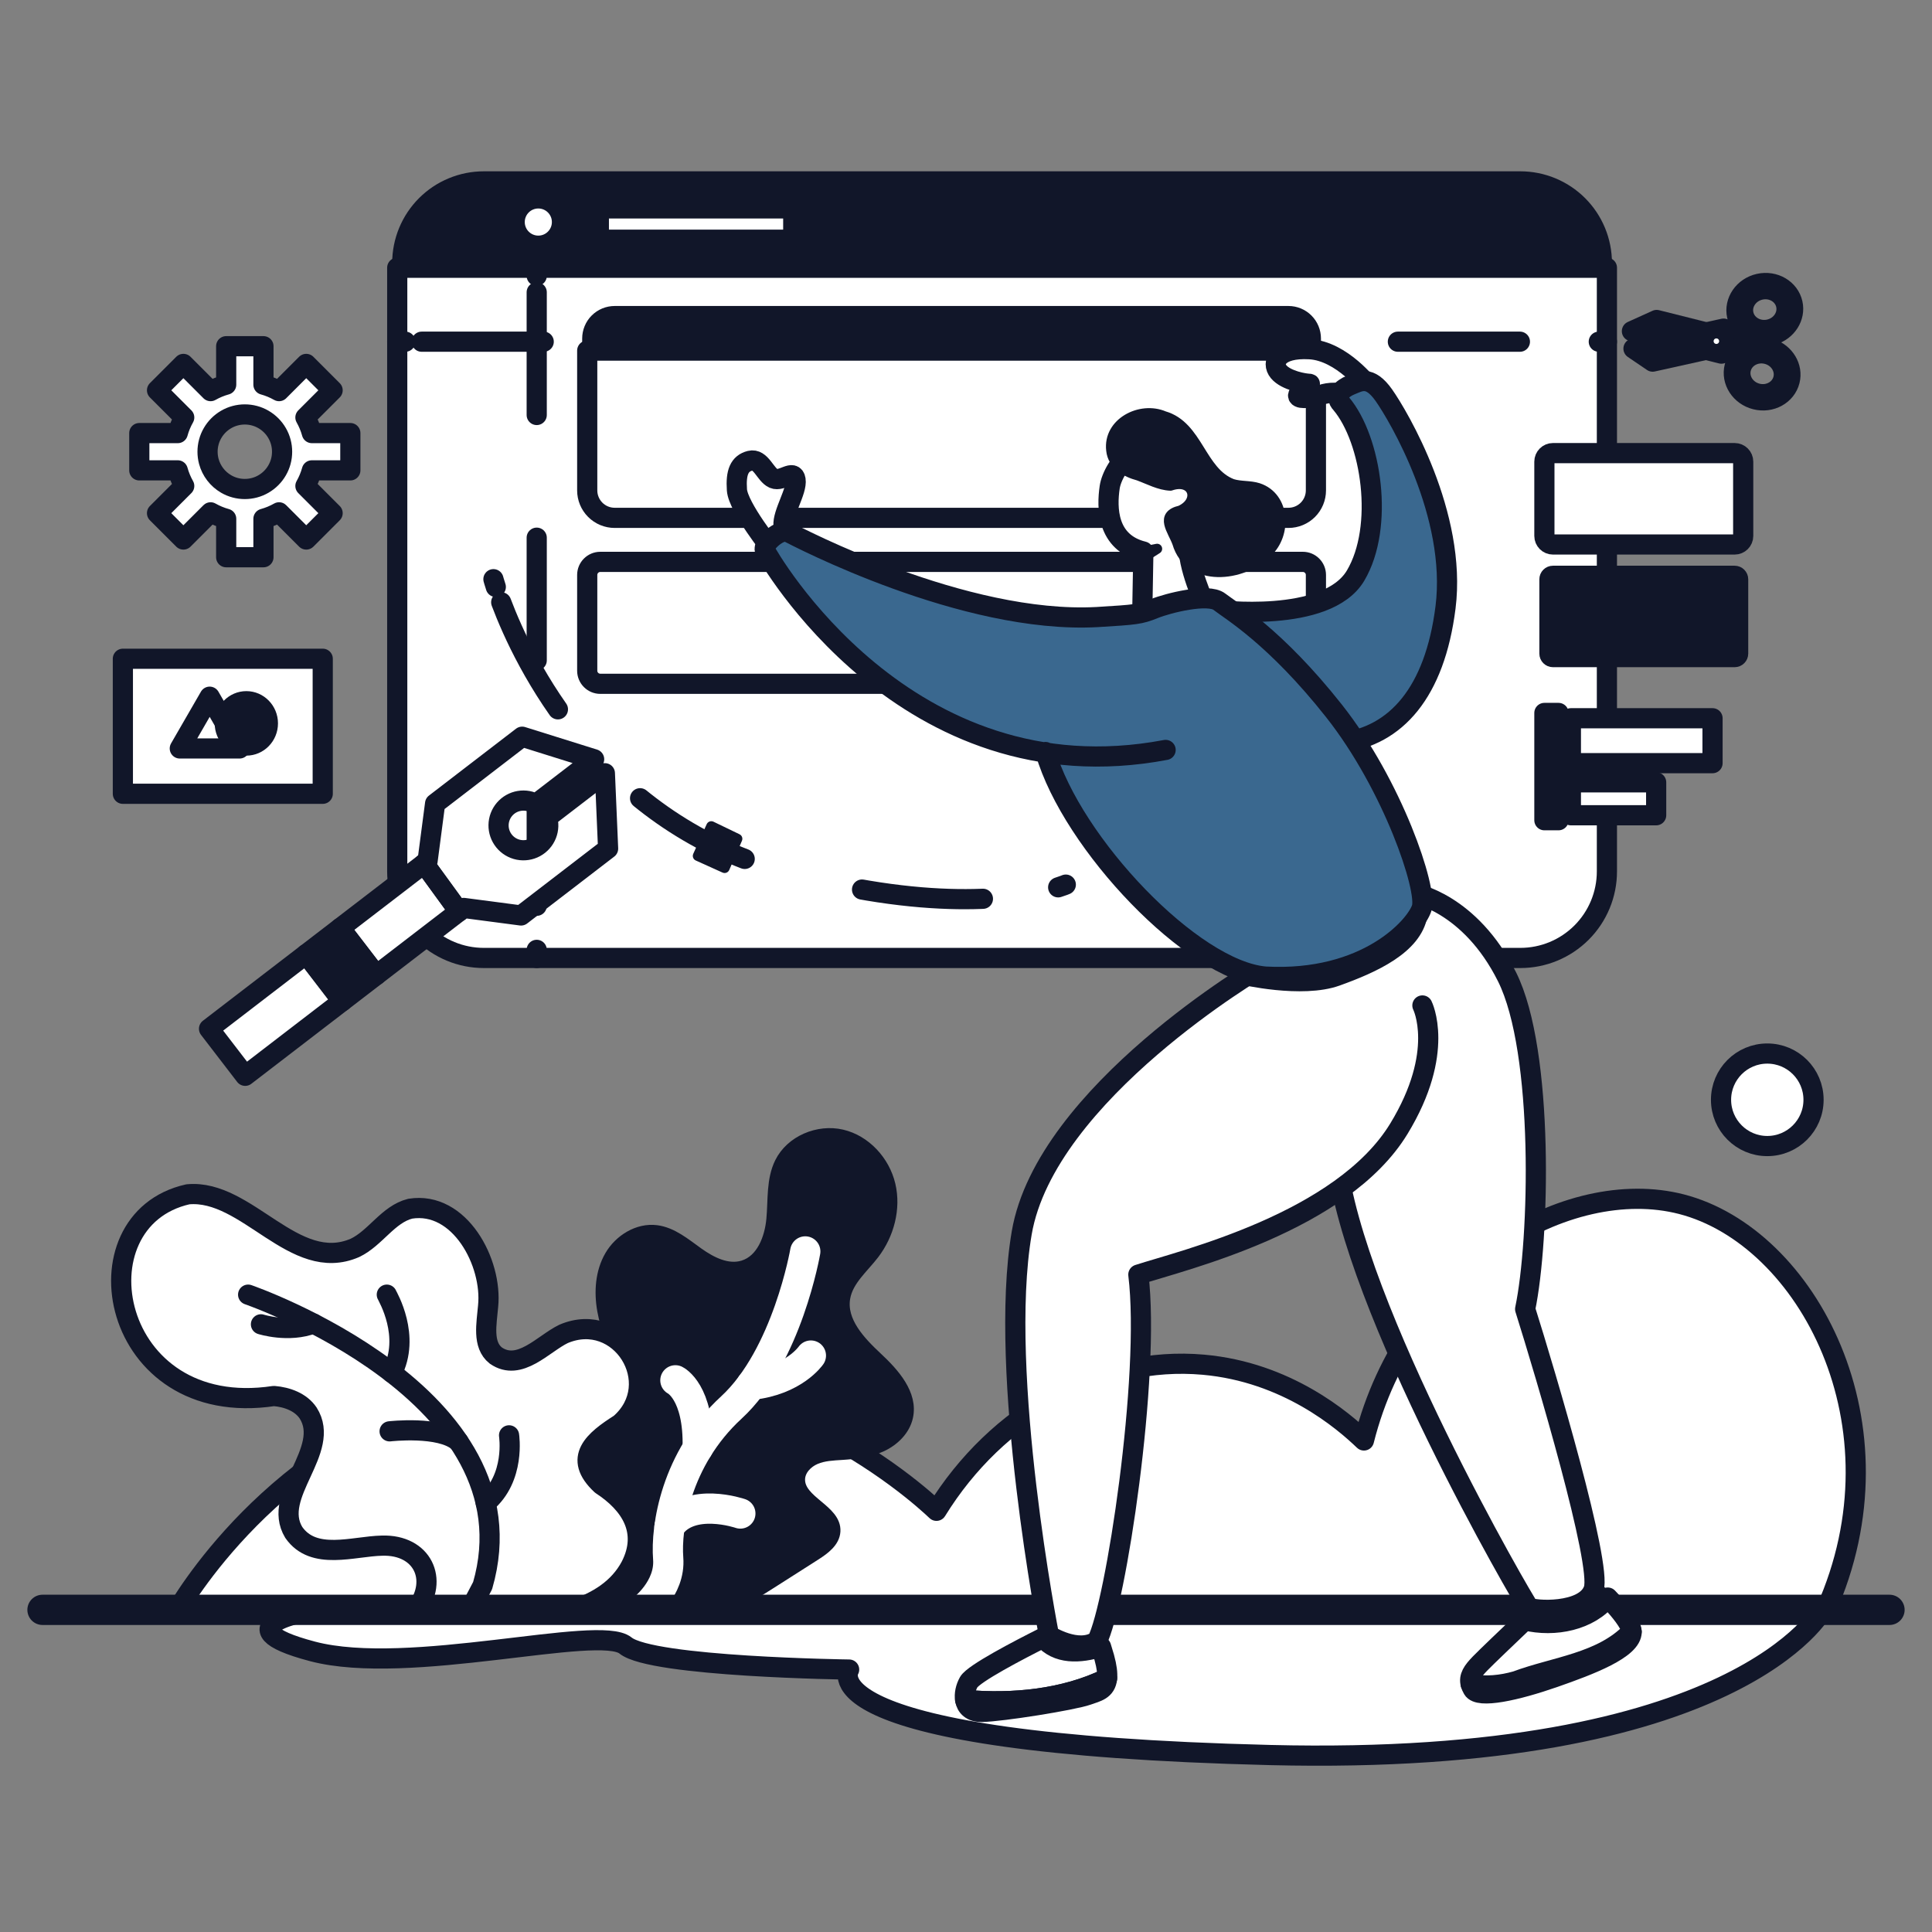 <svg width="402" height="402" viewBox="0 0 402 402" fill="none" xmlns="http://www.w3.org/2000/svg">
<rect x="0" y="0" width="402" height="402" fill="#808080" stroke="none"/>
<g clip-path="url(#clip0_1_2196)">
<path d="M166.377 334.938H379.269C379.269 334.938 361.821 367.584 264.245 365.178C166.67 362.772 176.683 347.392 176.683 347.392C176.683 347.392 135.65 346.864 130.153 342.387C124.656 337.91 85.1 348.912 65.023 343.612C44.947 338.311 65.023 335.078 65.023 335.078L166.377 334.938Z" fill="white" stroke="#111629" stroke-width="4.198" stroke-linecap="round" stroke-linejoin="round"/>
<path d="M36.852 335.078H379.88C397.127 296.506 375.962 257.279 349.856 250.558C326.212 244.471 292.878 263.595 283.802 299.723C279.485 295.582 267.766 285.51 250.4 283.96C228.908 282.041 207.439 293.948 194.855 314.36C191.336 311.004 155.123 277.655 104.782 287.338C61.514 295.659 40.208 329.538 36.852 335.078Z" fill="white" stroke="#111629" stroke-width="4.198" stroke-linecap="round" stroke-linejoin="round"/>
<path d="M367.727 238.464C373.042 238.464 377.351 234.155 377.351 228.84C377.351 223.525 373.042 219.216 367.727 219.216C362.412 219.216 358.103 223.525 358.103 228.84C358.103 234.155 362.412 238.464 367.727 238.464Z" fill="white" stroke="#111629" stroke-width="4.198" stroke-linecap="round" stroke-linejoin="round"/>
<path d="M334.358 54.71C334.358 52.344 333.892 50.002 332.987 47.816C332.082 45.631 330.755 43.645 329.082 41.972C327.409 40.299 325.423 38.972 323.237 38.067C321.052 37.161 318.709 36.696 316.344 36.696H100.668C98.303 36.696 95.96 37.161 93.775 38.067C91.589 38.972 89.603 40.299 87.93 41.972C86.257 43.645 84.93 45.631 84.025 47.816C83.12 50.002 82.654 52.344 82.654 54.71V55.711H334.358V54.71Z" fill="#111629" stroke="#111629" stroke-width="2.099" stroke-linecap="round" stroke-linejoin="round"/>
<path d="M82.654 55.711V181.313C82.654 183.679 83.12 186.021 84.025 188.207C84.93 190.392 86.257 192.378 87.93 194.051C89.603 195.724 91.589 197.051 93.775 197.956C95.96 198.862 98.303 199.328 100.668 199.328H316.344C318.709 199.328 321.052 198.862 323.237 197.956C325.423 197.051 327.409 195.724 329.082 194.051C330.755 192.378 332.082 190.392 332.987 188.207C333.892 186.021 334.358 183.679 334.358 181.313V55.711H82.654Z" fill="white" stroke="#111629" stroke-width="4.198" stroke-linecap="round" stroke-linejoin="round"/>
<path d="M360.931 94.28H323.131C322.146 94.28 321.348 95.078 321.348 96.063V111.512C321.348 112.497 322.146 113.295 323.131 113.295H360.931C361.916 113.295 362.715 112.497 362.715 111.512V96.063C362.715 95.078 361.916 94.28 360.931 94.28Z" fill="white" stroke="#111629" stroke-width="4.198" stroke-linecap="round" stroke-linejoin="round"/>
<path d="M360.931 118.76H323.131C322.146 118.76 321.348 119.559 321.348 120.544V135.993C321.348 136.978 322.146 137.776 323.131 137.776H360.931C361.916 137.776 362.715 136.978 362.715 135.993V120.544C362.715 119.559 361.916 118.76 360.931 118.76Z" fill="#111629" stroke="#111629" stroke-width="2.099" stroke-linecap="round" stroke-linejoin="round"/>
<path d="M240.616 114.509C240.616 114.509 238.869 115.038 237.905 114.759L240.616 114.509Z" fill="white"/>
<path d="M240.616 114.509C240.616 114.509 238.869 115.038 237.905 114.759" stroke="#111629" stroke-width="4.198" stroke-linecap="round" stroke-linejoin="round"/>
<path d="M102.67 120.514C102.67 120.514 102.825 121.088 103.164 122.127" stroke="#111629" stroke-width="4.198" stroke-linecap="round" stroke-linejoin="round"/>
<path d="M104.289 125.32C108.949 137.69 124.537 170.4 161.968 181.063C192.905 189.875 211.524 186.953 218.551 185.1" stroke="#111629" stroke-width="4.198" stroke-linecap="round" stroke-linejoin="round" stroke-dasharray="25.27 25.27"/>
<path d="M220.178 184.631C221.24 184.296 221.767 184.065 221.767 184.065" stroke="#111629" stroke-width="4.198" stroke-linecap="round" stroke-linejoin="round"/>
<path d="M111.677 55.711V57.398" stroke="#111629" stroke-width="4.198" stroke-linecap="round" stroke-linejoin="round"/>
<path d="M111.677 60.819V195.93" stroke="#111629" stroke-width="4.198" stroke-linecap="round" stroke-linejoin="round" stroke-dasharray="25.53 25.53"/>
<path d="M111.677 197.64V199.328" stroke="#111629" stroke-width="4.198" stroke-linecap="round" stroke-linejoin="round"/>
<path d="M82.654 71.098H84.341" stroke="#111629" stroke-width="4.198" stroke-linecap="round" stroke-linejoin="round"/>
<path d="M87.743 71.098H330.97" stroke="#111629" stroke-width="4.198" stroke-linecap="round" stroke-linejoin="round" stroke-dasharray="25.39 25.39"/>
<path d="M332.671 71.098H334.358" stroke="#111629" stroke-width="4.198" stroke-linecap="round" stroke-linejoin="round"/>
<path d="M70.779 193.101L78.299 202.891L95.514 189.667L88.251 179.681L70.779 193.101Z" fill="white"/>
<path d="M108.415 190.485L126.53 176.571L125.86 160.891L113.822 170.138C114.199 171.288 114.161 172.532 113.714 173.657C113.268 174.781 112.442 175.713 111.38 176.291C110.318 176.869 109.086 177.056 107.9 176.821C106.714 176.585 105.648 175.94 104.887 175C104.127 174.059 103.72 172.882 103.738 171.673C103.756 170.463 104.197 169.299 104.985 168.381C105.773 167.463 106.858 166.851 108.05 166.65C109.243 166.449 110.468 166.673 111.513 167.282L123.624 157.98L108.647 153.29L90.533 167.204L88.969 179.129L88.251 179.681L95.514 189.667L96.488 188.918L108.415 190.485Z" fill="white"/>
<path d="M70.779 193.101L63.701 198.538L71.221 208.328L78.299 202.891L70.779 193.101Z" fill="white"/>
<path d="M63.701 198.538L43.496 214.058L51.016 223.847L71.221 208.327L63.701 198.538Z" fill="white"/>
<path d="M70.779 193.101L78.299 202.891L95.514 189.667L88.251 179.681L70.779 193.101Z" stroke="white" stroke-width="2.099" stroke-miterlimit="10"/>
<path d="M108.415 190.485L126.53 176.571L125.86 160.891L113.822 170.138C114.199 171.288 114.161 172.532 113.714 173.657C113.268 174.781 112.442 175.713 111.38 176.291C110.318 176.869 109.086 177.056 107.9 176.821C106.714 176.585 105.648 175.94 104.887 175C104.127 174.059 103.72 172.882 103.738 171.673C103.756 170.463 104.197 169.299 104.985 168.381C105.773 167.463 106.858 166.851 108.05 166.65C109.243 166.449 110.468 166.673 111.513 167.282L123.624 157.98L108.647 153.29L90.533 167.204L88.969 179.129L88.251 179.681L95.514 189.667L96.488 188.918L108.415 190.485Z" stroke="white" stroke-width="2.099" stroke-miterlimit="10"/>
<path d="M70.779 193.101L63.701 198.538L71.221 208.328L78.299 202.891L70.779 193.101Z" fill="#111629" stroke="#111629" stroke-width="2.099" stroke-linecap="round" stroke-linejoin="round"/>
<path d="M63.701 198.538L43.496 214.058L51.016 223.847L71.221 208.327L63.701 198.538Z" stroke="white" stroke-width="2.099" stroke-miterlimit="10"/>
<path d="M70.779 193.101L78.299 202.891L95.514 189.667L88.251 179.681L70.779 193.101Z" stroke="#111629" stroke-width="4.198" stroke-linecap="round" stroke-linejoin="round"/>
<path d="M108.415 190.485L126.53 176.571L125.86 160.891L113.822 170.138C114.199 171.288 114.161 172.532 113.714 173.657C113.268 174.781 112.442 175.713 111.38 176.291C110.318 176.869 109.086 177.056 107.9 176.821C106.714 176.585 105.648 175.94 104.887 175C104.127 174.059 103.72 172.882 103.738 171.673C103.756 170.463 104.197 169.299 104.985 168.381C105.773 167.463 106.858 166.851 108.05 166.65C109.243 166.449 110.468 166.673 111.513 167.282L123.624 157.98L108.647 153.29L90.533 167.204L88.969 179.129L88.251 179.681L95.514 189.667L96.488 188.918L108.415 190.485Z" stroke="#111629" stroke-width="4.198" stroke-linecap="round" stroke-linejoin="round"/>
<path d="M70.779 193.101L63.701 198.538L71.221 208.328L78.299 202.891L70.779 193.101Z" stroke="#111629" stroke-width="4.198" stroke-linecap="round" stroke-linejoin="round"/>
<path d="M63.701 198.538L43.496 214.058L51.016 223.847L71.221 208.327L63.701 198.538Z" stroke="#111629" stroke-width="4.198" stroke-linecap="round" stroke-linejoin="round"/>
<path d="M72.896 97.87V90.114H64.894C64.581 88.98 64.13 87.89 63.55 86.867L69.208 81.209L63.722 75.723L58.064 81.381C57.041 80.801 55.951 80.35 54.817 80.037V72.038H47.064V80.037C45.931 80.35 44.84 80.801 43.818 81.381L38.16 75.723L32.674 81.209L38.332 86.867C37.752 87.89 37.3 88.98 36.988 90.114H28.985V97.87H36.988C37.3 99.004 37.752 100.094 38.332 101.117L32.674 106.775L38.16 112.26L43.818 106.603C44.84 107.183 45.931 107.634 47.064 107.947V115.946H54.817V107.947C55.951 107.634 57.041 107.183 58.064 106.603L63.722 112.26L69.208 106.775L63.55 101.117C64.13 100.094 64.581 99.004 64.894 97.87H72.896ZM57.657 97.87C56.976 99.049 55.997 100.029 54.817 100.71C54.231 101.051 53.602 101.312 52.947 101.485C51.631 101.836 50.247 101.836 48.931 101.485C48.277 101.312 47.649 101.051 47.064 100.71C45.284 99.678 43.983 97.985 43.446 95.999C43.273 95.344 43.186 94.669 43.186 93.992C43.185 93.314 43.274 92.639 43.449 91.984C43.623 91.329 43.884 90.7 44.225 90.114C44.907 88.935 45.886 87.956 47.064 87.274C47.649 86.933 48.277 86.672 48.931 86.499C50.247 86.147 51.631 86.147 52.947 86.499C53.602 86.672 54.231 86.933 54.817 87.274C55.996 87.956 56.975 88.935 57.657 90.114C57.998 90.7 58.259 91.329 58.432 91.984C58.608 92.639 58.697 93.314 58.696 93.992C58.696 94.669 58.609 95.344 58.436 95.999C58.26 96.655 57.998 97.284 57.657 97.87Z" fill="white" stroke="#111629" stroke-width="4.198" stroke-linecap="round" stroke-linejoin="round"/>
<path d="M112.011 51.124C114.729 51.124 116.932 48.921 116.932 46.203C116.932 43.486 114.729 41.282 112.011 41.282C109.293 41.282 107.09 43.486 107.09 46.203C107.09 48.921 109.293 51.124 112.011 51.124Z" fill="white" stroke="#111629" stroke-width="4.198" stroke-linecap="round" stroke-linejoin="round"/>
<path d="M163.956 43.368H125.703C125.097 43.368 124.605 43.859 124.605 44.466V48.774C124.605 49.381 125.097 49.873 125.703 49.873H163.956C164.562 49.873 165.054 49.381 165.054 48.774V44.466C165.054 43.859 164.562 43.368 163.956 43.368Z" fill="white" stroke="#111629" stroke-width="4.198" stroke-linecap="round" stroke-linejoin="round"/>
<path d="M122.186 72.954V102.039C122.186 103.555 122.788 105.008 123.86 106.08C124.931 107.151 126.385 107.753 127.9 107.753H268.095C269.61 107.753 271.064 107.151 272.135 106.08C273.207 105.008 273.809 103.555 273.809 102.039V72.954H122.186Z" fill="white" stroke="#111629" stroke-width="4.198" stroke-linecap="round" stroke-linejoin="round"/>
<path d="M273.809 70.432C273.809 69.682 273.661 68.939 273.374 68.246C273.087 67.552 272.666 66.922 272.135 66.392C271.605 65.861 270.975 65.44 270.282 65.153C269.588 64.866 268.845 64.718 268.095 64.718H127.9C127.15 64.718 126.407 64.866 125.713 65.153C125.02 65.44 124.39 65.861 123.86 66.392C123.329 66.922 122.908 67.552 122.621 68.246C122.334 68.939 122.186 69.682 122.186 70.432V72.954H273.809V70.432Z" fill="#111629" stroke="#111629" stroke-width="2.099" stroke-linecap="round" stroke-linejoin="round"/>
<path d="M271.087 116.911H124.908C123.405 116.911 122.186 118.13 122.186 119.634V139.559C122.186 141.062 123.405 142.281 124.908 142.281H271.087C272.59 142.281 273.809 141.062 273.809 139.559V119.634C273.809 118.13 272.59 116.911 271.087 116.911Z" fill="white" stroke="#111629" stroke-width="4.198" stroke-linecap="round" stroke-linejoin="round"/>
<path d="M182.544 282.403C178.968 279.069 175.026 274.878 175.863 270.061C176.496 266.425 179.664 263.882 181.902 260.949C184.996 256.893 186.441 251.491 185.272 246.525C184.104 241.56 180.155 237.223 175.186 236.069C170.216 234.915 164.507 237.308 162.247 241.881C160.476 245.466 160.878 249.68 160.512 253.661C160.147 257.643 158.442 262.112 154.625 263.301C151.437 264.295 148.061 262.589 145.342 260.65C142.624 258.711 139.925 256.398 136.613 255.973C132.726 255.475 128.838 257.888 126.87 261.277C124.902 264.665 124.628 268.828 125.318 272.685C126.008 276.542 127.588 280.175 129.155 283.767L118.85 295.572L115.468 334.938H150.876C154.527 333.29 157.935 331.124 161.319 328.966C164.114 327.183 166.91 325.4 169.705 323.617C171.597 322.41 173.695 320.868 173.821 318.628C174.077 314.085 166.338 312.327 166.465 307.779C166.517 305.925 168.014 304.367 169.721 303.641C171.428 302.916 173.33 302.846 175.181 302.727C178.017 302.546 180.905 302.211 183.483 301.013C186.061 299.816 188.314 297.618 188.926 294.842C189.978 290.067 186.12 285.737 182.544 282.403Z" fill="#111629" stroke="#111629" stroke-width="2.099" stroke-linecap="round" stroke-linejoin="round"/>
<path d="M167.556 260.392C167.556 260.392 163.812 282.16 152.173 292.87C140.534 303.579 138.533 317.924 139.033 324.262C139.533 330.601 133.695 334.938 133.695 334.938" stroke="white" stroke-width="6.297" stroke-linecap="round" stroke-linejoin="round"/>
<path d="M154.045 314.921C154.045 314.921 143.6 311.329 139.315 317.629" stroke="white" stroke-width="6.297" stroke-linecap="round" stroke-linejoin="round"/>
<path d="M140.534 287.212C140.534 287.212 145.474 289.61 145.172 301.348" stroke="white" stroke-width="6.297" stroke-linecap="round" stroke-linejoin="round"/>
<path d="M168.724 282.061C168.724 282.061 165.198 287.206 156.369 288.136" stroke="white" stroke-width="6.297" stroke-linecap="round" stroke-linejoin="round"/>
<path d="M131.251 325.863C134.925 318.652 131.231 312.929 125.127 308.952C119.099 303.346 123.643 299.667 129.005 296.259C138.641 287.845 129.052 272.517 117.259 277.552C113.021 279.603 108.101 285.486 103.159 282.047C100.319 279.798 101.256 275.41 101.56 271.801C102.503 262.748 95.679 249.844 85.355 251.501C80.757 252.652 78.136 257.61 73.859 259.651C61.219 265.141 51.414 247.349 39.092 248.506C15.205 253.863 22.783 295.632 56.996 290.474C59.73 290.699 62.589 291.733 64.117 294.011C69.083 301.802 56.377 311.027 61.125 318.854C65.265 324.803 73.484 321.733 79.496 321.609C87.931 321.349 91.297 328.715 86.632 334.938H119.4C124.313 333.269 128.746 330.59 131.251 325.863Z" fill="white" stroke="#111629" stroke-width="4.198" stroke-linecap="round" stroke-linejoin="round"/>
<path d="M97.791 334.938L100.418 329.933C111.928 290.151 51.629 269.384 51.629 269.384" fill="white"/>
<path d="M97.791 334.938L100.418 329.933C111.928 290.151 51.629 269.384 51.629 269.384" stroke="#111629" stroke-width="4.198" stroke-linecap="round" stroke-linejoin="round"/>
<path d="M105.923 298.658C105.923 298.658 107.305 307.535 101.068 312.729L105.923 298.658Z" fill="white"/>
<path d="M105.923 298.658C105.923 298.658 107.305 307.535 101.068 312.729" stroke="#111629" stroke-width="4.198" stroke-linecap="round" stroke-linejoin="round"/>
<path d="M80.486 269.384C80.652 269.801 85.547 278.009 81.557 285.664L80.486 269.384Z" fill="white"/>
<path d="M80.486 269.384C80.652 269.801 85.547 278.009 81.557 285.664" stroke="#111629" stroke-width="4.198" stroke-linecap="round" stroke-linejoin="round"/>
<path d="M81.069 297.825C81.069 297.825 91.612 296.605 95.432 300.008L81.069 297.825Z" fill="white"/>
<path d="M81.069 297.825C81.069 297.825 91.612 296.605 95.432 300.008" stroke="#111629" stroke-width="4.198" stroke-linecap="round" stroke-linejoin="round"/>
<path d="M54.298 275.556C54.298 275.556 60.043 277.398 65.219 275.393L54.298 275.556Z" fill="white"/>
<path d="M54.298 275.556C54.298 275.556 60.043 277.398 65.219 275.393" stroke="#111629" stroke-width="4.198" stroke-linecap="round" stroke-linejoin="round"/>
<path d="M8.844 334.968H393.156" stroke="#111629" stroke-width="6.297" stroke-linecap="round" stroke-linejoin="round"/>
<path d="M145.205 178.09L148.003 171.921L153.416 174.532L150.772 180.604L145.205 178.09Z" fill="#111629" stroke="#111629" stroke-width="2.099" stroke-linecap="round" stroke-linejoin="round"/>
<path d="M229.108 342.673C228.65 341.18 228.099 339.456 227.959 339.316C227.709 339.066 220.015 339.316 220.015 339.316C220.015 339.316 218.82 339.894 217.036 340.79C219.991 344.29 224.608 344.045 229.108 342.673Z" fill="#111629" stroke="#111629" stroke-width="2.099" stroke-linecap="round" stroke-linejoin="round"/>
<path d="M230.356 349.22C230.462 348.202 230.303 346.819 229.773 344.883C229.773 344.883 229.469 343.85 229.108 342.673C224.608 344.045 219.991 344.289 217.036 340.79C212.078 343.278 202.575 348.218 201.563 350.012C200.937 351.123 200.61 352.517 200.822 353.702C210.689 354.592 221.448 353.554 230.356 349.22Z" fill="white" stroke="#111629" stroke-width="4.198" stroke-linecap="round" stroke-linejoin="round"/>
<path d="M200.822 353.702C201.075 355.121 202.1 356.239 204.315 356.205C208.381 356.142 223.27 353.769 226.271 352.702C228.264 351.993 230.098 351.69 230.356 349.22C221.449 353.554 210.689 354.592 200.822 353.702Z" fill="white" stroke="#111629" stroke-width="4.198" stroke-linecap="round" stroke-linejoin="round"/>
<path d="M334.527 332.412C332.592 330.427 330.855 328.933 330.855 328.933L320.722 333.874C320.722 333.874 319.24 335.28 317.277 337.149C323.54 338.666 330.741 337.14 334.527 332.412Z" fill="#111629" stroke="#111629" stroke-width="2.099" stroke-linecap="round" stroke-linejoin="round"/>
<path d="M315.47 349.798C312.477 350.653 309.16 351.018 306.011 350.404C306.115 350.771 306.266 351.123 306.461 351.451C307.649 353.515 315.531 351.764 323.412 349.012C330.697 346.468 339.584 343.122 339.505 339.519C333.284 346.012 323.486 346.792 315.47 349.798Z" fill="white" stroke="#111629" stroke-width="4.198" stroke-linecap="round" stroke-linejoin="round"/>
<path d="M334.527 332.412C330.741 337.14 323.54 338.666 317.277 337.149C313.918 340.348 309.146 344.91 307.962 346.134C306.422 347.725 305.601 348.896 306.011 350.404C309.16 351.018 312.477 350.653 315.47 349.798C323.486 346.792 333.284 346.012 339.504 339.518C339.496 339.211 339.427 338.908 339.3 338.628C338.44 336.694 336.392 334.325 334.527 332.412Z" fill="white" stroke="#111629" stroke-width="4.198" stroke-linecap="round" stroke-linejoin="round"/>
<path d="M278.146 241.028C281.315 271.72 317.344 333.687 318.095 334.437C318.846 335.188 329.855 335.939 331.606 330.684C333.357 325.43 321.598 285.898 317.344 272.387C320.347 258.125 321.348 218.843 313.591 203.283C305.835 187.722 294.076 185.817 294.076 185.817L273.809 192.572" fill="white"/>
<path d="M278.146 241.028C281.315 271.72 317.344 333.687 318.095 334.437C318.846 335.188 329.855 335.939 331.606 330.684C333.357 325.43 321.598 285.898 317.344 272.387C320.347 258.125 321.348 218.843 313.591 203.283C305.835 187.722 294.076 185.817 294.076 185.817L273.809 192.572" stroke="#111629" stroke-width="4.198" stroke-linecap="round" stroke-linejoin="round"/>
<path d="M295.966 209.211C295.966 209.211 300.831 218.843 291.073 234.856C279.186 254.364 246.12 262.212 236.862 265.214C239.447 286.231 232.109 334.104 228.272 341.443C224.269 344.112 218.264 340.275 218.264 340.275C218.264 340.275 207.589 285.731 212.593 256.541C217.597 227.35 262.467 201.162 262.467 201.162L284.068 192.572" fill="white"/>
<path d="M295.966 209.211C295.966 209.211 300.831 218.843 291.073 234.856C279.186 254.364 246.12 262.212 236.862 265.214C239.447 286.231 232.109 334.104 228.272 341.443C224.269 344.112 218.264 340.275 218.264 340.275C218.264 340.275 207.589 285.731 212.593 256.541C217.597 227.35 262.467 201.162 262.467 201.162L284.068 192.572" stroke="#111629" stroke-width="4.198" stroke-linecap="round" stroke-linejoin="round"/>
<path d="M258.259 203.794C258.259 203.794 270.876 206.786 278.394 204.079C285.913 201.372 294.692 197.462 295.966 190.545L295.941 187.131L260.851 201.071L258.259 203.794Z" fill="#111629" stroke="#111629" stroke-width="2.099" stroke-linecap="round" stroke-linejoin="round"/>
<path d="M250.916 126.268C250.916 126.268 246.787 117.261 247.413 113.133C248.038 109.004 257.046 104.375 247.538 95.994C238.03 87.612 231.525 97.12 230.899 101.373C230.274 105.626 230.274 112.882 237.905 114.759L237.655 128.77" fill="white"/>
<path d="M250.916 126.268C250.916 126.268 246.787 117.261 247.413 113.133C248.038 109.004 257.046 104.375 247.538 95.994C238.03 87.612 231.525 97.12 230.899 101.373C230.274 105.626 230.274 112.882 237.905 114.759L237.655 128.77" stroke="#111629" stroke-width="4.198" stroke-linecap="round" stroke-linejoin="round"/>
<path d="M240.768 114.19L237.905 114.759L237.882 116.028L240.768 114.19Z" fill="#111629" stroke="#111629" stroke-width="2.099" stroke-linecap="round" stroke-linejoin="round"/>
<path d="M284.881 80.481C284.881 80.481 279.251 73.037 272.495 72.662C265.74 72.287 264.489 75.477 266.053 77.353C267.617 79.23 271.557 79.856 272.433 79.856C273.309 79.856 269.806 81.669 270.119 82.42C270.431 83.171 273.371 82.733 274.872 82.17C276.374 81.607 279.314 81.419 280.064 82.545C280.815 83.671 284.881 80.481 284.881 80.481Z" fill="white" stroke="#111629" stroke-width="4.198" stroke-linecap="round" stroke-linejoin="round"/>
<path d="M252.917 126.894C252.917 126.894 276.061 129.896 282.066 119.763C288.071 109.63 285.394 91.509 279.063 83.984C277.584 82.471 279.189 80.856 281.065 80.106C282.942 79.355 284.943 77.979 287.946 82.233C290.948 86.486 303.208 107.128 300.775 126.393C298.54 144.09 290.448 153.165 279.063 154.541C267.054 142.782 252.917 126.894 252.917 126.894Z" fill="#3A688F" stroke="#111629" stroke-width="4.198" stroke-linecap="round" stroke-linejoin="round"/>
<path d="M160.717 114.446C160.717 114.446 153.586 105.564 153.336 101.936C153.086 98.308 153.837 96.431 156.088 95.869C158.34 95.306 159.216 98.808 160.967 99.559C162.719 100.31 165.158 97.495 165.534 99.809C165.909 102.124 162.781 106.815 163.032 109.38C163.282 111.944 164.345 112.695 164.345 112.695L160.717 114.446Z" fill="white" stroke="#111629" stroke-width="4.198" stroke-linecap="round" stroke-linejoin="round"/>
<path d="M242.534 156.042C188.365 166.301 159.703 115.611 159.157 114.465C158.61 113.32 162.276 109.859 164.053 110.756C165.83 111.653 200.5 129.896 228.272 128.395C236.405 127.899 237.217 127.832 240.157 126.644C243.097 125.455 251.416 123.391 253.73 125.205C256.045 127.019 265.302 132.398 277.562 147.911C289.822 163.423 297.078 185.066 295.827 188.944C294.576 192.822 284.318 204.332 263.301 203.206C248.163 201.955 223.034 175.492 217.529 156.476" fill="#3A688F"/>
<path d="M242.534 156.042C188.365 166.301 159.703 115.611 159.157 114.465C158.61 113.32 162.276 109.859 164.053 110.756C165.83 111.653 200.5 129.896 228.272 128.395C236.405 127.899 237.217 127.832 240.157 126.644C243.097 125.455 251.416 123.391 253.73 125.205C256.045 127.019 265.302 132.398 277.562 147.911C289.822 163.423 297.078 185.066 295.827 188.944C294.576 192.822 284.318 204.332 263.301 203.206C248.163 201.955 223.034 175.492 217.529 156.476" stroke="#111629" stroke-width="4.198" stroke-linecap="round" stroke-linejoin="round"/>
<path d="M231.218 93.689C230.541 87.96 237.293 84.491 242.202 86.59C249.316 88.639 249.817 98.195 256.413 100.703C258.154 101.24 260.064 101.001 261.802 101.551C267.441 103.406 267.744 111.194 263.715 114.907C258.692 120.116 247.423 121.323 244.966 112.977C244.001 110.312 241.248 107.229 245.608 106.226C249.896 104.236 248.321 99.392 243.552 101.055C241.241 100.965 239.047 99.748 236.899 98.96C234.25 98.258 231.527 96.7 231.218 93.689Z" fill="#111629" stroke="#111629" stroke-width="2.099" stroke-linecap="round" stroke-linejoin="round"/>
<path d="M356.334 149.449H326.861V158.794H356.334V149.449Z" fill="white" stroke="#111629" stroke-width="4.198" stroke-linecap="round" stroke-linejoin="round"/>
<path d="M344.605 162.782H326.861V169.636H344.605V162.782Z" fill="white" stroke="#111629" stroke-width="4.198" stroke-linecap="round" stroke-linejoin="round"/>
<path d="M324.288 148.346H321.348V170.668H324.288V148.346Z" fill="white" stroke="#111629" stroke-width="4.198" stroke-linecap="round" stroke-linejoin="round"/>
<path d="M67.153 137.071H25.566V165.166H67.153V137.071Z" fill="white" stroke="#111629" stroke-width="4.198" stroke-linecap="round" stroke-linejoin="round"/>
<path d="M37.411 155.734L43.629 144.965L49.847 155.734H37.411Z" fill="white" stroke="#111629" stroke-width="4.198" stroke-linecap="round" stroke-linejoin="round"/>
<path d="M51.258 156.179C54.314 156.179 56.792 153.644 56.792 150.516C56.792 147.389 54.314 144.854 51.258 144.854C48.201 144.854 45.723 147.389 45.723 150.516C45.723 153.644 48.201 156.179 51.258 156.179Z" fill="#111629" stroke="#111629" stroke-width="2.099" stroke-linecap="round" stroke-linejoin="round"/>
<path d="M361.434 65.699C361.62 66.507 361.991 67.26 362.517 67.901C363.043 68.541 363.71 69.051 364.466 69.391L361.199 70.116L358.629 68.376L339.887 72.535L343.877 75.245L368.832 69.707L368.869 69.678C371.788 68.797 373.61 65.961 372.983 63.136C372.324 60.165 369.202 58.328 366.014 59.036C362.824 59.744 360.775 62.728 361.434 65.699ZM371.638 63.435C372.144 65.716 370.572 68.007 368.126 68.55C365.679 69.093 363.284 67.683 362.777 65.401C362.271 63.122 363.846 60.831 366.292 60.288C368.739 59.745 371.132 61.156 371.638 63.435Z" fill="white" stroke="#111629" stroke-width="4.198" stroke-linecap="round" stroke-linejoin="round"/>
<path d="M365.309 83.121C368.476 83.916 371.647 82.166 372.388 79.214C373.092 76.407 371.348 73.522 368.455 72.561L368.419 72.532L344.705 66.58L339.562 68.908L358.183 73.582L360.8 71.913L364.046 72.728C363.281 73.046 362.6 73.537 362.057 74.163C361.513 74.789 361.122 75.532 360.914 76.335C360.173 79.286 362.139 82.326 365.309 83.121ZM365.621 81.877C363.19 81.267 361.68 78.933 362.248 76.669C362.817 74.403 365.251 73.059 367.681 73.669C370.112 74.279 371.62 76.612 371.051 78.879C370.483 81.143 368.051 82.487 365.621 81.877Z" fill="white" stroke="#111629" stroke-width="4.198" stroke-linecap="round" stroke-linejoin="round"/>
<path d="M357.135 72.512C357.976 72.512 358.658 71.83 358.658 70.989C358.658 70.148 357.976 69.466 357.135 69.466C356.293 69.466 355.612 70.148 355.612 70.989C355.612 71.83 356.293 72.512 357.135 72.512Z" fill="white" stroke="#111629" stroke-width="4.198" stroke-linecap="round" stroke-linejoin="round"/>
</g>
<defs>
<clipPath id="clip0_1_2196">
<rect width="402" height="402" fill="white"/>
</clipPath>
</defs>
</svg>

